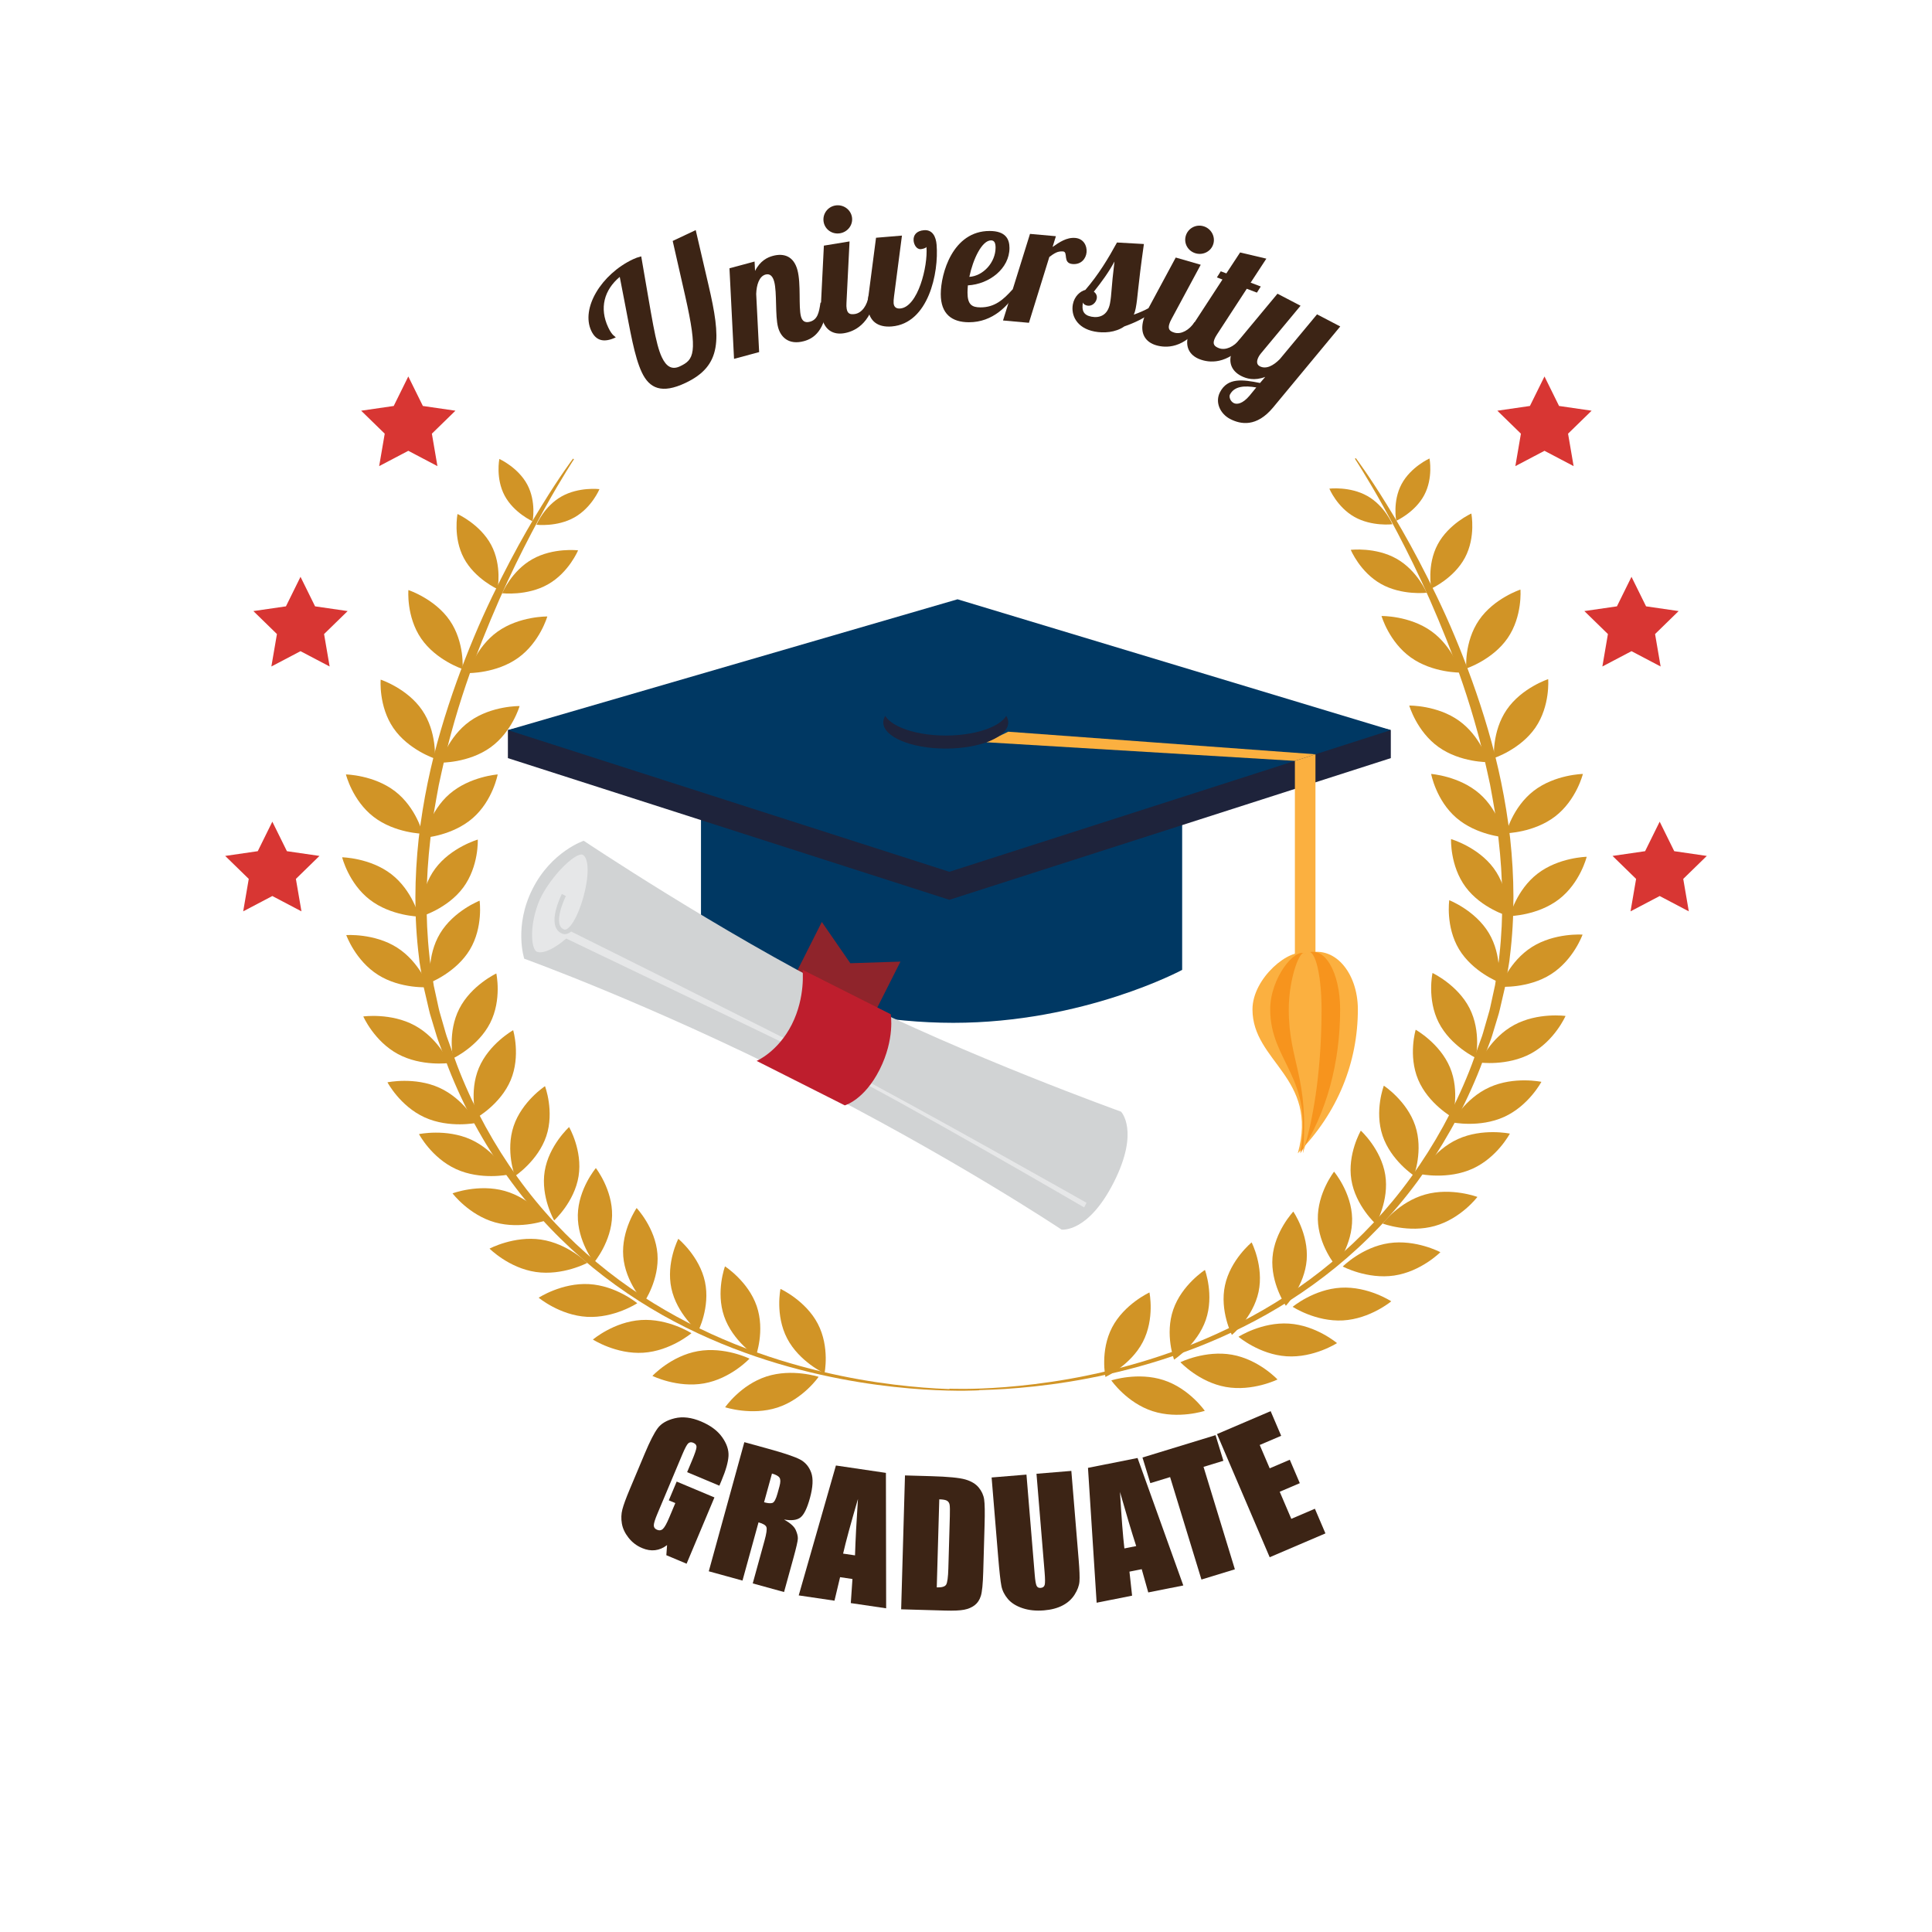 <?xml version="1.0" encoding="utf-8"?>
<!-- Generator: Adobe Illustrator 27.5.0, SVG Export Plug-In . SVG Version: 6.00 Build 0)  -->
<svg version="1.1" id="Capa_1" xmlns="http://www.w3.org/2000/svg" xmlns:xlink="http://www.w3.org/1999/xlink" x="0px" y="0px"
	 viewBox="0 0 425.2 425.2" style="enable-background:new 0 0 425.2 425.2;" xml:space="preserve">
<g>
	<g>
		<path style="fill:#D19426;" d="M215.549,305.978c0,0-4.494,0.317-12.337-0.182c-7.819-0.52-19.044-1.845-31.989-5.687
			c-6.46-1.925-13.332-4.497-20.264-7.946c-6.93-3.443-13.894-7.808-20.451-13.154c-6.557-5.342-12.674-11.69-17.944-18.853
			c-5.268-7.162-9.752-15.087-13.192-23.442c-0.871-2.083-1.605-4.222-2.416-6.326l-0.593-1.586
			c-0.222-0.593-0.339-1.087-0.515-1.635l-0.968-3.208c-0.353-1.05-0.565-2.182-0.833-3.28c-0.257-1.104-0.512-2.209-0.77-3.311
			c-0.186-1.108-0.375-2.216-0.559-3.32c-0.166-1.106-0.416-2.202-0.503-3.314c-1.114-8.863-0.981-17.698-0.072-26.129
			c0.968-8.43,2.681-16.47,4.874-23.904c2.179-7.445,4.718-14.323,7.324-20.55c2.602-6.233,5.359-11.777,7.898-16.628
			c2.55-4.851,4.955-8.978,7.031-12.315c4.119-6.693,6.844-10.271,6.844-10.271l0.201,0.143c0,0-0.621,0.93-1.717,2.72
			c-1.09,1.792-2.684,4.425-4.584,7.848c-1.891,3.426-4.129,7.621-6.516,12.514c-2.391,4.893-4.869,10.514-7.346,16.729
			c-2.469,6.218-4.85,13.07-6.857,20.451c-0.531,1.841-0.937,3.733-1.434,5.631c-0.463,1.906-0.854,3.851-1.293,5.808
			c-0.355,1.973-0.738,3.963-1.066,5.981c-0.143,1.012-0.285,2.028-0.429,3.048c-0.147,1.024-0.298,2.049-0.382,3.085
			c-0.951,8.26-1.129,16.895-0.174,25.563c0.07,1.088,0.301,2.158,0.447,3.243c0.168,1.078,0.336,2.161,0.504,3.245
			c0.232,1.063,0.465,2.131,0.698,3.198c0.247,1.067,0.425,2.138,0.769,3.21l0.928,3.221c0.156,0.519,0.303,1.116,0.471,1.569
			l0.564,1.566c0.769,2.081,1.463,4.196,2.295,6.257c3.299,8.257,7.627,16.093,12.738,23.191
			c5.113,7.101,11.07,13.413,17.484,18.749c6.404,5.348,13.256,9.71,20.066,13.22c6.814,3.513,13.598,6.158,19.988,8.159
			c12.811,3.995,23.98,5.472,31.77,6.096c3.903,0.306,6.982,0.389,9.078,0.399c2.098,0.011,3.213-0.049,3.213-0.049L215.549,305.978
			z"/>
		<path style="fill:#D19426;" d="M208.971,305.625c0,0,1.115,0.058,3.215,0.048c2.096-0.012,5.174-0.094,9.078-0.399
			c7.789-0.625,18.959-2.103,31.769-6.096c6.39-2.001,13.175-4.647,19.987-8.158c6.81-3.51,13.662-7.872,20.07-13.222
			c6.412-5.334,12.368-11.648,17.486-18.748c5.107-7.099,9.436-14.935,12.734-23.192c0.831-2.059,1.527-4.175,2.293-6.256
			l0.565-1.565c0.171-0.455,0.313-1.052,0.47-1.571l0.93-3.222c0.343-1.071,0.523-2.142,0.769-3.209
			c0.233-1.066,0.464-2.133,0.696-3.196c0.168-1.084,0.338-2.167,0.504-3.248c0.148-1.083,0.378-2.152,0.447-3.242
			c0.959-8.667,0.782-17.303-0.172-25.561c-0.083-1.038-0.237-2.064-0.381-3.084c-0.143-1.02-0.288-2.038-0.43-3.05
			c-0.326-2.02-0.712-4.009-1.064-5.982c-0.44-1.958-0.83-3.901-1.295-5.808c-0.496-1.896-0.904-3.792-1.432-5.631
			c-2.008-7.382-4.393-14.233-6.857-20.452c-2.475-6.214-4.957-11.836-7.347-16.729c-2.39-4.894-4.626-9.087-6.519-12.513
			c-1.896-3.424-3.492-6.057-4.582-7.85c-1.097-1.789-1.715-2.72-1.715-2.72l0.2-0.143c0,0.002,2.724,3.579,6.847,10.272
			c2.072,3.337,4.477,7.465,7.027,12.315c2.539,4.852,5.297,10.395,7.898,16.628c2.607,6.227,5.145,13.105,7.323,20.548
			c2.194,7.438,3.908,15.476,4.874,23.906c0.91,8.431,1.045,17.267-0.072,26.127c-0.088,1.114-0.336,2.209-0.502,3.317
			c-0.188,1.105-0.374,2.212-0.562,3.319c-0.255,1.102-0.511,2.205-0.767,3.311c-0.267,1.099-0.481,2.23-0.832,3.281l-0.97,3.206
			c-0.175,0.549-0.294,1.042-0.515,1.637l-0.594,1.584c-0.809,2.107-1.545,4.243-2.414,6.326
			c-3.439,8.356-7.926,16.282-13.191,23.442c-5.271,7.163-11.389,13.512-17.947,18.852c-6.555,5.349-13.521,9.712-20.451,13.154
			c-6.928,3.452-13.803,6.023-20.261,7.948c-12.944,3.841-24.171,5.166-31.993,5.685c-7.838,0.501-12.333,0.183-12.333,0.183
			L208.971,305.625z"/>
		<path style="fill:#D19426;" d="M331.035,245.811c-5.416,2.463-11.43,1.2-11.43,1.2s2.773-5.256,8.195-7.717
			c5.418-2.463,11.434-1.201,11.434-1.201S336.457,243.347,331.035,245.811z"/>
		<path style="fill:#D19426;" d="M312.11,237.609c-2.233-5.327-0.542-10.984-0.542-10.984s5.313,2.974,7.546,8.299
			c2.235,5.326,0.544,10.986,0.544,10.986S314.346,242.936,312.11,237.609z"/>
		<path style="fill:#D19426;" d="M324.097,257.208c-5.419,2.462-11.434,1.2-11.434,1.2s2.775-5.254,8.198-7.718
			c5.421-2.462,11.433-1.2,11.433-1.2S329.518,254.745,324.097,257.208z"/>
		<path style="fill:#D19426;" d="M304.277,249.934c-1.828-5.464,0.284-10.994,0.284-10.994s5.077,3.332,6.904,8.798
			c1.828,5.464-0.284,10.993-0.284,10.993S306.107,255.4,304.277,249.934z"/>
		<path style="fill:#D19426;" d="M336.953,231.858c-5.221,2.828-11.313,1.982-11.313,1.982s2.375-5.432,7.596-8.261
			s11.313-1.984,11.313-1.984S342.176,229.028,336.953,231.858z"/>
		<path style="fill:#D19426;" d="M316.639,225.058c-2.623-5.158-1.367-10.921-1.367-10.921s5.524,2.602,8.152,7.761
			c2.629,5.158,1.367,10.92,1.367,10.92S319.267,230.218,316.639,225.058z"/>
		<path style="fill:#D19426;" d="M341.314,214.434c-5.002,3.168-11.141,2.729-11.141,2.729s1.973-5.576,6.979-8.745
			c5.006-3.168,11.142-2.725,11.142-2.725S346.32,211.266,341.314,214.434z"/>
		<path style="fill:#D19426;" d="M321.111,208.921c-2.992-4.973-2.154-10.803-2.154-10.803s5.699,2.229,8.695,7.202
			c2.996,4.97,2.156,10.803,2.156,10.803S324.11,213.893,321.111,208.921z"/>
		<path style="fill:#D19426;" d="M343.119,197.898c-4.67,3.604-10.826,3.718-10.826,3.718s1.416-5.727,6.086-9.33
			c4.672-3.605,10.826-3.721,10.826-3.721S347.787,194.296,343.119,197.898z"/>
		<path style="fill:#D19426;" d="M322.563,195.229c-3.471-4.68-3.211-10.56-3.211-10.56s5.891,1.707,9.365,6.387
			c3.473,4.682,3.211,10.561,3.211,10.561S326.032,199.91,322.563,195.229z"/>
		<path style="fill:#D19426;" d="M342.283,179.665c-4.668,3.603-10.824,3.719-10.824,3.719s1.417-5.729,6.086-9.333
			c4.67-3.604,10.824-3.719,10.824-3.719S346.953,176.059,342.283,179.665z"/>
		<path style="fill:#D19426;" d="M320.5,179.977c-4.451-3.849-5.529-9.645-5.529-9.645s6.139,0.444,10.59,4.293
			c4.453,3.846,5.531,9.643,5.531,9.643S324.953,183.825,320.5,179.977z"/>
		<path style="fill:#D19426;" d="M337.918,160.136c-3.293,4.797-9.117,6.707-9.117,6.707s-0.484-5.868,2.81-10.666
			c3.293-4.798,9.116-6.709,9.116-6.709S341.212,155.337,337.918,160.136z"/>
		<path style="fill:#D19426;" d="M316.588,164.399c-4.805-3.441-6.434-9.117-6.434-9.117s6.154-0.099,10.955,3.341
			c4.805,3.44,6.438,9.117,6.438,9.117S321.392,167.839,316.588,164.399z"/>
		<path style="fill:#D19426;" d="M331.816,140.422c-3.293,4.798-9.117,6.707-9.117,6.707s-0.484-5.867,2.813-10.666
			c3.289-4.797,9.111-6.708,9.111-6.708S335.108,135.624,331.816,140.422z"/>
		<path style="fill:#D19426;" d="M310.486,144.686c-4.805-3.439-6.436-9.116-6.436-9.116s6.154-0.1,10.957,3.341
			c4.807,3.439,6.438,9.115,6.438,9.115S315.289,148.125,310.486,144.686z"/>
		<path style="fill:#D19426;" d="M322.408,122.741c-2.433,4.561-7.406,6.797-7.406,6.797s-1.026-5.161,1.408-9.724
			c2.436-4.562,7.406-6.797,7.406-6.797S324.842,118.178,322.408,122.741z"/>
		<path style="fill:#D19426;" d="M303.918,128.504c-4.611-2.606-6.635-7.491-6.635-7.491s5.449-0.658,10.063,1.946
			c4.607,2.607,6.635,7.492,6.635,7.492S308.529,131.109,303.918,128.504z"/>
		<path style="fill:#D19426;" d="M313.441,108.977c-2.023,3.788-6.152,5.646-6.152,5.646s-0.852-4.287,1.172-8.076
			c2.02-3.787,6.148-5.645,6.148-5.645S315.463,105.188,313.441,108.977z"/>
		<path style="fill:#D19426;" d="M298.082,113.763c-3.829-2.166-5.512-6.222-5.512-6.222s4.528-0.548,8.361,1.616
			c3.827,2.165,5.512,6.222,5.512,6.222S301.911,115.926,298.082,113.763z"/>
		<path style="fill:#D19426;" d="M93.467,245.919c5.424,2.461,11.434,1.199,11.434,1.199s-2.772-5.256-8.196-7.718
			c-5.421-2.463-11.431-1.2-11.431-1.2S88.047,243.454,93.467,245.919z"/>
		<path style="fill:#D19426;" d="M112.395,237.719c2.235-5.325,0.543-10.988,0.543-10.988s-5.311,2.975-7.545,8.302
			c-2.234,5.325-0.545,10.986-0.545,10.986S110.16,243.042,112.395,237.719z"/>
		<path style="fill:#D19426;" d="M100.408,257.316c5.418,2.461,11.432,1.2,11.432,1.2s-2.771-5.256-8.193-7.719
			c-5.419-2.461-11.435-1.201-11.435-1.201S94.986,254.854,100.408,257.316z"/>
		<path style="fill:#D19426;" d="M120.229,250.043c1.826-5.466-0.285-10.995-0.285-10.995s-5.074,3.33-6.906,8.797
			c-1.826,5.466,0.283,10.994,0.283,10.994S118.396,255.507,120.229,250.043z"/>
		<path style="fill:#D19426;" d="M108.959,269.026c5.76,1.619,11.489-0.532,11.489-0.532s-3.604-4.772-9.363-6.39
			c-5.759-1.615-11.489,0.534-11.489,0.534S103.199,267.41,108.959,269.026z"/>
		<path style="fill:#D19426;" d="M127.334,258.867c0.91-5.675-2.086-10.817-2.086-10.817s-4.465,4.052-5.373,9.725
			c-0.904,5.672,2.088,10.815,2.088,10.815S126.43,264.538,127.334,258.867z"/>
		<path style="fill:#D19426;" d="M117.911,279.938c5.935,0.872,11.315-1.988,11.315-1.988s-4.238-4.271-10.172-5.142
			c-5.928-0.871-11.312,1.99-11.312,1.99S111.98,279.069,117.911,279.938z"/>
		<path style="fill:#D19426;" d="M134.711,267.53c0.109-5.737-3.572-10.455-3.572-10.455s-3.861,4.584-3.971,10.323
			c-0.11,5.736,3.572,10.454,3.572,10.454S134.602,273.267,134.711,267.53z"/>
		<path style="fill:#D19426;" d="M129.183,289.813c5.991,0.337,11.067-2.995,11.067-2.995s-4.637-3.871-10.627-4.207
			c-5.99-0.335-11.068,2.994-11.068,2.994S123.191,289.479,129.183,289.813z"/>
		<path style="fill:#D19426;" d="M144.693,275.955c-0.453-5.722-4.582-10.088-4.582-10.088s-3.395,4.909-2.943,10.634
			c0.455,5.72,4.584,10.087,4.584,10.087S145.146,281.677,144.693,275.955z"/>
		<path style="fill:#D19426;" d="M141.584,297.712c5.986-0.386,10.586-4.298,10.586-4.298s-5.107-3.287-11.096-2.899
			c-5.984,0.386-10.584,4.297-10.584,4.297S135.596,298.099,141.584,297.712z"/>
		<path style="fill:#D19426;" d="M155.152,282.1c-1.199-5.62-5.867-9.457-5.867-9.457s-2.727,5.278-1.527,10.901
			c1.201,5.622,5.871,9.46,5.871,9.46S156.354,287.725,155.152,282.1z"/>
		<path style="fill:#D19426;" d="M154.96,304.459c5.901-1.05,9.992-5.446,9.992-5.446s-5.471-2.696-11.372-1.646
			c-5.897,1.048-9.992,5.445-9.992,5.445S149.061,305.509,154.96,304.459z"/>
		<path style="fill:#D19426;" d="M166.537,287.444c-1.875-5.449-6.979-8.739-6.979-8.739s-2.064,5.545-0.189,10.996
			c1.879,5.449,6.98,8.743,6.98,8.743S168.412,292.896,166.537,287.444z"/>
		<path style="fill:#D19426;" d="M171.092,309.781c5.682-1.848,9.07-6.764,9.07-6.764s-5.82-1.917-11.502-0.067
			c-5.682,1.85-9.068,6.763-9.068,6.763S165.41,311.629,171.092,309.781z"/>
		<path style="fill:#D19426;" d="M179.992,291.354c-2.674-5.137-8.221-7.692-8.221-7.692s-1.209,5.771,1.465,10.908
			c2.678,5.135,8.223,7.691,8.223,7.691S182.668,296.49,179.992,291.354z"/>
		<path style="fill:#D19426;" d="M315.785,269.814c-5.759,1.618-11.49-0.533-11.49-0.533s3.605-4.772,9.363-6.391
			c5.76-1.614,11.491,0.535,11.491,0.535S321.545,268.197,315.785,269.814z"/>
		<path style="fill:#D19426;" d="M297.408,259.65c-0.906-5.67,2.088-10.814,2.088-10.814s4.465,4.054,5.375,9.725
			c0.904,5.675-2.09,10.817-2.09,10.817S298.316,265.323,297.408,259.65z"/>
		<path style="fill:#D19426;" d="M306.832,280.727c-5.932,0.871-11.313-1.989-11.313-1.989s4.236-4.272,10.17-5.143
			c5.928-0.87,11.311,1.99,11.311,1.99S312.766,279.855,306.832,280.727z"/>
		<path style="fill:#D19426;" d="M290.032,268.317c-0.11-5.739,3.573-10.453,3.573-10.453s3.863,4.583,3.974,10.321
			c0.108,5.737-3.575,10.453-3.575,10.453S290.142,274.054,290.032,268.317z"/>
		<path style="fill:#D19426;" d="M295.563,290.602c-5.994,0.334-11.068-2.995-11.068-2.995s4.635-3.872,10.629-4.208
			c5.988-0.335,11.066,2.996,11.066,2.996S301.555,290.266,295.563,290.602z"/>
		<path style="fill:#D19426;" d="M280.053,276.741c0.451-5.724,4.581-10.088,4.581-10.088s3.396,4.911,2.944,10.634
			c-0.457,5.72-4.583,10.087-4.583,10.087S279.598,282.464,280.053,276.741z"/>
		<path style="fill:#D19426;" d="M283.16,298.498c-5.988-0.386-10.586-4.298-10.586-4.298s5.105-3.286,11.096-2.9
			c5.986,0.384,10.584,4.298,10.584,4.298S289.148,298.886,283.16,298.498z"/>
		<path style="fill:#D19426;" d="M269.594,282.89c1.199-5.624,5.868-9.459,5.868-9.459s2.722,5.278,1.524,10.901
			c-1.201,5.622-5.869,9.459-5.869,9.459S268.392,288.512,269.594,282.89z"/>
		<path style="fill:#D19426;" d="M269.783,305.246c-5.9-1.049-9.992-5.448-9.992-5.448s5.473-2.693,11.373-1.645
			c5.896,1.049,9.992,5.448,9.992,5.448S275.684,306.294,269.783,305.246z"/>
		<path style="fill:#D19426;" d="M258.209,288.231c1.874-5.451,6.977-8.74,6.977-8.74s2.068,5.545,0.19,10.997
			c-1.877,5.449-6.98,8.741-6.98,8.741S256.33,293.683,258.209,288.231z"/>
		<path style="fill:#D19426;" d="M253.654,310.566c-5.682-1.848-9.07-6.762-9.07-6.762s5.82-1.916,11.502-0.067
			c5.679,1.849,9.068,6.763,9.068,6.763S259.334,312.417,253.654,310.566z"/>
		<path style="fill:#D19426;" d="M244.753,292.141c2.673-5.138,8.22-7.692,8.22-7.692s1.207,5.77-1.465,10.909
			c-2.678,5.134-8.223,7.691-8.223,7.691S242.077,297.276,244.753,292.141z"/>
		<path style="fill:#D19426;" d="M87.553,231.965c5.219,2.827,11.314,1.983,11.314,1.983s-2.373-5.433-7.597-8.262
			c-5.219-2.827-11.313-1.982-11.313-1.982S82.33,229.135,87.553,231.965z"/>
		<path style="fill:#D19426;" d="M107.865,225.165c2.629-5.158,1.366-10.921,1.366-10.921s-5.522,2.603-8.149,7.762
			c-2.63,5.159-1.367,10.92-1.367,10.92S105.236,230.324,107.865,225.165z"/>
		<path style="fill:#D19426;" d="M83.189,214.542c5.004,3.169,11.143,2.728,11.143,2.728s-1.973-5.576-6.977-8.743
			c-5.004-3.168-11.146-2.73-11.146-2.73S78.186,211.374,83.189,214.542z"/>
		<path style="fill:#D19426;" d="M103.394,209.027c2.995-4.973,2.155-10.803,2.155-10.803s-5.699,2.231-8.693,7.202
			c-2.999,4.973-2.158,10.804-2.158,10.804S100.396,214.002,103.394,209.027z"/>
		<path style="fill:#D19426;" d="M81.387,198.008c4.672,3.605,10.825,3.718,10.825,3.718s-1.417-5.729-6.085-9.333
			c-4.67-3.604-10.826-3.719-10.826-3.719S76.715,194.402,81.387,198.008z"/>
		<path style="fill:#D19426;" d="M101.943,195.339c3.471-4.682,3.209-10.562,3.209-10.562s-5.894,1.708-9.365,6.388
			c-3.471,4.679-3.208,10.561-3.208,10.561S98.471,200.02,101.943,195.339z"/>
		<path style="fill:#D19426;" d="M82.221,179.773c4.67,3.604,10.827,3.718,10.827,3.718s-1.417-5.729-6.089-9.333
			c-4.67-3.604-10.824-3.718-10.824-3.718S77.549,176.169,82.221,179.773z"/>
		<path style="fill:#D19426;" d="M104.006,180.084c4.449-3.85,5.527-9.643,5.527-9.643s-6.138,0.443-10.59,4.291
			c-4.45,3.848-5.531,9.644-5.531,9.644S99.555,183.933,104.006,180.084z"/>
		<path style="fill:#D19426;" d="M86.588,160.243c3.292,4.797,9.115,6.708,9.115,6.708s0.486-5.868-2.807-10.668
			c-3.291-4.797-9.115-6.707-9.115-6.707S83.297,155.445,86.588,160.243z"/>
		<path style="fill:#D19426;" d="M107.92,164.508c4.803-3.439,6.436-9.117,6.436-9.117s-6.156-0.1-10.96,3.341
			c-4.802,3.439-6.44,9.116-6.44,9.116S103.115,167.945,107.92,164.508z"/>
		<path style="fill:#D19426;" d="M92.691,140.528c3.291,4.797,9.113,6.709,9.113,6.709s0.486-5.869-2.807-10.667
			c-3.293-4.797-9.114-6.707-9.114-6.707S89.398,135.73,92.691,140.528z"/>
		<path style="fill:#D19426;" d="M114.02,144.793c4.804-3.438,6.434-9.116,6.434-9.116s-6.152-0.098-10.959,3.341
			c-4.802,3.441-6.434,9.117-6.434,9.117S109.216,148.232,114.02,144.793z"/>
		<path style="fill:#D19426;" d="M102.094,122.85c2.436,4.561,7.41,6.797,7.41,6.797s1.025-5.16-1.408-9.725
			c-2.436-4.561-7.406-6.797-7.406-6.797S99.663,118.288,102.094,122.85z"/>
		<path style="fill:#D19426;" d="M120.59,128.612c4.609-2.607,6.633-7.49,6.633-7.49s-5.449-0.66-10.063,1.946
			c-4.611,2.605-6.634,7.49-6.634,7.49S115.977,131.218,120.59,128.612z"/>
		<path style="fill:#D19426;" d="M111.064,109.084c2.021,3.787,6.15,5.646,6.15,5.646s0.854-4.287-1.167-8.077
			c-2.023-3.787-6.149-5.645-6.149-5.645S109.043,105.294,111.064,109.084z"/>
		<path style="fill:#D19426;" d="M126.422,113.871c3.83-2.165,5.512-6.223,5.512-6.223s-4.529-0.549-8.356,1.617
			c-3.831,2.164-5.515,6.221-5.515,6.221S122.592,116.034,126.422,113.871z"/>
	</g>
	<g>
		<path style="fill:#3C2415;" d="M153.116,50.639l2.821,12.13c2.76,11.814,2.989,17.703-5.1,21.518
			c-5.177,2.441-7.903,1.225-9.585-2.34c-1.648-3.494-2.541-9.113-3.845-15.79l-1.011-5.218c-3.436,2.872-4.532,6.883-2.534,11.118
			c0.882,1.871,1.466,1.897,1.652,2.198c-2.373,1.119-4.264,0.931-5.379-1.433c-2.347-4.976,2.203-12.472,9.178-15.761
			c0.611-0.288,0.987-0.422,1.809-0.637c2.4,13.753,3.138,19.229,4.536,22.194c0.949,2.012,2.182,2.854,3.979,2.007
			c3.056-1.441,4.036-2.81,1.146-15.554l-2.735-12.042L153.116,50.639z"/>
		<path style="fill:#3C2415;" d="M168.486,60.423c-1.381,0.372-1.991,2.233-2.06,4.272l0.648,12.795l-5.525,1.488l-1.006-19.932
			l5.526-1.487l0.105,2.073c1.124-2.242,2.731-2.999,3.922-3.318c2.456-0.661,4.594,0.096,5.406,3.11
			c0.821,3.052,0.207,8.106,0.775,10.216c0.254,0.942,0.811,1.479,1.961,1.169c1.689-0.455,2.015-1.997,2.331-4.183l1.611-0.434
			c-0.484,6.757-3.227,8.343-5.26,8.891c-3.339,0.898-5.097-0.891-5.676-3.039c-0.689-2.562-0.211-7.661-0.86-10.072
			C170.051,60.729,169.408,60.175,168.486,60.423z"/>
		<path style="fill:#3C2415;" d="M186.97,53.132l-0.677,13.553c-0.035,0.52-0.012,0.911,0.045,1.258
			c0.178,1.078,0.744,1.34,1.843,1.16c1.529-0.251,2.702-1.946,2.975-3.967l1.648-0.271c-1.206,6.642-4.951,8.127-7.069,8.474
			c-2.354,0.387-4.425-0.697-4.956-3.931c-0.12-0.731-0.142-1.598-0.097-2.554l0.64-12.796L186.97,53.132z M183.858,45.222
			c1.727-0.283,3.366,0.871,3.645,2.565c0.277,1.694-0.913,3.273-2.64,3.556c-1.727,0.284-3.32-0.838-3.599-2.533
			C180.987,47.116,182.133,45.505,183.858,45.222z"/>
		<path style="fill:#3C2415;" d="M206.127,53.839c0.518,6.221-1.788,17.335-9.869,18.007c-3.011,0.251-4.998-1.111-5.254-4.182
			c-0.035-0.428-0.055-1.131,0.043-1.883l1.752-13.456l5.704-0.475l-1.752,13.457c-0.074,0.554-0.111,1.066-0.082,1.416
			c0.064,0.778,0.503,1.25,1.454,1.171c3.882-0.323,6.128-9.279,5.772-13.556c-0.097,0.282-0.919,0.468-1.235,0.494
			c-0.951,0.079-1.52-1.009-1.592-1.864c-0.1-1.205,0.618-2.166,2.281-2.304C205.252,50.506,205.984,52.128,206.127,53.839z"/>
		<path style="fill:#3C2415;" d="M215.787,67.648c3.141,0.005,5.051-1.709,7.042-3.93l1.352,0.002
			c-2.271,3.586-5.655,7.209-10.942,7.201c-3.736-0.005-6.198-1.804-6.191-6.213c0.008-4.487,2.605-13.886,10.755-13.874
			c3.537,0.005,4.369,1.801,4.366,3.752c-0.007,4.487-4.385,7.953-9.155,8.218c-0.041,0.546-0.081,1.092-0.082,1.561
			C212.927,67.02,213.88,67.645,215.787,67.648z M218.116,52.903c-2.027-0.003-3.981,4.168-4.782,8.03
			c3.061-0.191,5.769-3.191,5.774-6.429C219.108,53.529,218.871,52.904,218.116,52.903z"/>
		<path style="fill:#3C2415;" d="M232.385,51.986l-0.73,2.364c1.49-1.042,3.106-2.151,5.007-1.982
			c1.782,0.159,2.604,1.682,2.472,3.159c-0.122,1.36-1.165,2.755-3.105,2.582c-2.217-0.198-0.879-2.664-2.066-2.77
			c-1.189-0.106-1.953,0.413-3.023,1.218l-4.489,14.485l-5.702-0.51l5.937-19.057L232.385,51.986z"/>
		<path style="fill:#3C2415;" d="M254.34,68.178c-2.468,1.914-4.893,2.961-6.886,3.654c-1.961,1.374-4.576,1.512-6.568,1.133
			c-3.982-0.758-5.212-3.653-4.767-5.991c0.335-1.763,1.599-2.873,2.747-3.171c2.909-3.378,5.037-6.906,6.962-10.432l5.925,0.333
			c-1.42,10.017-1.314,11.586-1.796,14.116c-0.102,0.537-0.229,0.989-0.433,1.427c1.171-0.413,2.317-0.909,3.176-1.381
			L254.34,68.178z M239.301,67.262c-0.391-0.075-0.837-0.279-0.959-0.699c-0.343,1.802,0.153,2.81,1.871,3.136
			c1.718,0.327,3.564-0.235,4.075-2.918c0.38-1.993,0.254-3.248,0.987-9.226c-1.256,2.343-2.786,4.435-4.542,6.643
			c0.464,0.327,0.767,0.861,0.643,1.513C241.201,66.631,240.316,67.455,239.301,67.262z"/>
		<path style="fill:#3C2415;" d="M264.26,58.268l-6.434,11.953c-0.255,0.454-0.401,0.818-0.499,1.156
			c-0.304,1.05,0.096,1.53,1.165,1.839c1.489,0.43,3.276-0.597,4.391-2.306l1.604,0.463c-3.943,5.482-7.963,5.215-10.025,4.619
			c-2.291-0.662-3.696-2.53-2.786-5.679c0.206-0.712,0.559-1.504,1.01-2.349l6.074-11.284L264.26,58.268z M264.849,49.786
			c1.681,0.485,2.665,2.232,2.189,3.882c-0.477,1.649-2.23,2.564-3.911,2.079c-1.681-0.485-2.638-2.184-2.161-3.833
			C261.441,50.264,263.168,49.3,264.849,49.786z"/>
		<path style="fill:#3C2415;" d="M278.701,56.925l-3.455,5.282l2.229,0.848l-0.852,1.346l-2.229-0.848l-6.539,10.036
			c-0.292,0.432-0.468,0.782-0.593,1.111c-0.388,1.021-0.03,1.533,1.011,1.928c1.449,0.551,3.314-0.326,4.564-1.938l1.561,0.594
			c-4.379,5.139-8.362,4.542-10.369,3.779c-2.229-0.848-3.475-2.825-2.311-5.888c0.264-0.693,0.68-1.453,1.198-2.257l6.127-9.4
			l-1.226-0.466l0.852-1.346l1.227,0.466l3.028-4.609L278.701,56.925z"/>
		<path style="fill:#3C2415;" d="M286.228,67.288l-8.675,10.438c-0.215,0.24-0.412,0.533-0.557,0.81
			c-0.415,0.795-0.548,1.651,0.263,2.074c1.374,0.717,2.977-0.12,4.407-1.573l8.19-9.854l5.108,2.666l-14.768,17.82
			c-3.639,4.395-7.156,3.748-9.482,2.534c-2.149-1.122-3.381-3.657-2.208-5.905c1.679-3.217,4.95-2.786,8.803-2.008l1.147-1.338
			c-2.4,0.904-4.148,0.388-5.345-0.237c-2.114-1.103-3.12-3.213-1.603-6.118c0.343-0.657,0.846-1.363,1.455-2.102l8.189-9.854
			L286.228,67.288z M271.513,88.701c0.705,0.368,1.964,0.188,3.487-1.613l1.487-1.82c-2.599-0.432-4.814-0.312-5.788,1.557
			C270.446,87.308,270.738,88.296,271.513,88.701z"/>
	</g>
	<g>
		<g>
			<path style="fill:#3C2415;" d="M158.322,326.975l-7.096-2.98l1.036-2.468c0.653-1.556,0.995-2.558,1.024-3.006
				c0.03-0.448-0.208-0.779-0.714-0.991c-0.438-0.184-0.806-0.141-1.104,0.128c-0.299,0.27-0.739,1.099-1.321,2.486l-5.479,13.044
				c-0.513,1.22-0.771,2.056-0.775,2.508c-0.005,0.452,0.229,0.777,0.7,0.976c0.517,0.217,0.96,0.147,1.328-0.212
				c0.369-0.358,0.818-1.17,1.35-2.435l1.355-3.224l-1.433-0.602l1.734-4.129l8.309,3.489l-6.127,14.588l-4.459-1.873l0.162-2.223
				c-0.836,0.636-1.711,1.01-2.623,1.12c-0.913,0.11-1.87-0.044-2.87-0.465c-1.192-0.5-2.188-1.258-2.985-2.271
				c-0.798-1.013-1.288-2.059-1.471-3.136c-0.183-1.077-0.146-2.111,0.112-3.102c0.258-0.991,0.779-2.421,1.564-4.29l3.392-8.075
				c1.091-2.596,2.022-4.423,2.798-5.48c0.773-1.058,2.032-1.796,3.775-2.216c1.742-0.42,3.67-0.187,5.782,0.7
				c2.079,0.873,3.625,2.023,4.639,3.449c1.014,1.426,1.482,2.812,1.407,4.155c-0.076,1.344-0.581,3.13-1.517,5.357L158.322,326.975
				z"/>
			<path style="fill:#3C2415;" d="M163.818,317.396l5.252,1.447c3.501,0.964,5.834,1.751,7,2.362
				c1.165,0.611,1.986,1.577,2.463,2.898c0.477,1.321,0.382,3.193-0.285,5.616c-0.609,2.211-1.295,3.622-2.057,4.23
				c-0.762,0.609-1.975,0.766-3.638,0.471c1.369,0.768,2.222,1.525,2.56,2.272c0.338,0.748,0.498,1.393,0.481,1.936
				c-0.017,0.543-0.342,1.962-0.973,4.255l-2.064,7.496l-6.892-1.898l2.602-9.444c0.419-1.521,0.558-2.497,0.417-2.926
				c-0.141-0.429-0.723-0.785-1.745-1.066l-3.529,12.814l-7.419-2.043L163.818,317.396z M169.898,324.303l-1.74,6.319
				c0.834,0.229,1.45,0.277,1.848,0.141c0.398-0.136,0.77-0.83,1.114-2.082l0.43-1.563c0.249-0.901,0.25-1.537,0.004-1.907
				C171.308,324.842,170.756,324.539,169.898,324.303z"/>
			<path style="fill:#3C2415;" d="M194.975,324.155l0.051,29.805l-7.78-1.148l0.364-5.302l-2.723-0.402l-1.231,5.174l-7.871-1.162
				l8.187-28.59L194.975,324.155z M188.174,342.31c0.103-3.36,0.318-7.499,0.647-12.42c-1.6,5.47-2.688,9.481-3.268,12.033
				L188.174,342.31z"/>
			<path style="fill:#3C2415;" d="M199.17,324.716l5.756,0.164c3.716,0.106,6.223,0.348,7.522,0.725c1.3,0.377,2.28,0.964,2.94,1.76
				c0.659,0.796,1.062,1.672,1.205,2.63c0.143,0.957,0.175,2.832,0.095,5.622l-0.294,10.32c-0.076,2.645-0.251,4.41-0.526,5.294
				c-0.275,0.885-0.73,1.57-1.366,2.056c-0.636,0.486-1.413,0.816-2.332,0.99c-0.92,0.174-2.299,0.235-4.139,0.182l-9.702-0.277
				L199.17,324.716z M206.719,329.977l-0.554,19.384c1.108,0.031,1.797-0.17,2.065-0.606c0.269-0.436,0.431-1.636,0.487-3.602
				l0.327-11.448c0.038-1.335,0.02-2.191-0.055-2.57c-0.075-0.378-0.262-0.66-0.562-0.845
				C208.129,330.105,207.559,330.001,206.719,329.977z"/>
			<path style="fill:#3C2415;" d="M235.782,323.719l1.62,19.634c0.184,2.226,0.239,3.796,0.168,4.709
				c-0.071,0.913-0.426,1.874-1.064,2.883c-0.639,1.009-1.523,1.807-2.654,2.393c-1.132,0.587-2.493,0.946-4.084,1.077
				c-1.762,0.145-3.34-0.017-4.735-0.486c-1.396-0.47-2.467-1.142-3.212-2.019c-0.745-0.876-1.221-1.827-1.428-2.851
				c-0.206-1.024-0.446-3.193-0.72-6.508l-1.435-17.384l7.67-0.632l1.817,22.029c0.105,1.282,0.243,2.096,0.412,2.441
				c0.169,0.346,0.467,0.5,0.892,0.465c0.485-0.04,0.782-0.262,0.89-0.667c0.107-0.404,0.101-1.339-0.02-2.803l-1.786-21.648
				L235.782,323.719z"/>
			<path style="fill:#3C2415;" d="M250.356,320.879l10.07,28.053l-7.714,1.535l-1.438-5.116l-2.7,0.538l0.58,5.287l-7.803,1.553
				l-1.904-29.678L250.356,320.879z M250.057,340.266c-1.034-3.199-2.223-7.17-3.567-11.915c0.333,5.689,0.656,9.833,0.969,12.432
				L250.057,340.266z"/>
			<path style="fill:#3C2415;" d="M267.521,315.854l1.725,5.641l-4.369,1.337l6.898,22.547l-7.358,2.251l-6.898-22.547l-4.352,1.332
				l-1.726-5.641L267.521,315.854z"/>
			<path style="fill:#3C2415;" d="M267.847,315.616l11.799-5.045l2.319,5.424l-4.723,2.02l2.197,5.14l4.421-1.891l2.205,5.156
				l-4.421,1.891l2.549,5.96l5.193-2.221l2.32,5.424l-12.27,5.247L267.847,315.616z"/>
		</g>
	</g>
	<polygon style="fill:#D83633;" points="365.267,180.837 368.471,187.331 375.639,188.374 370.452,193.431 371.676,200.57 
		365.267,197.199 358.853,200.57 360.078,193.431 354.892,188.374 362.059,187.331 	"/>
	<polygon style="fill:#D83633;" points="359.064,126.949 362.27,133.445 369.438,134.487 364.252,139.544 365.475,146.683 
		359.064,143.313 352.654,146.683 353.875,139.544 348.69,134.487 355.857,133.445 	"/>
	<polygon style="fill:#D83633;" points="339.915,82.852 343.121,89.346 350.287,90.389 345.103,95.444 346.326,102.584 
		339.915,99.214 333.504,102.584 334.727,95.444 329.54,90.389 336.709,89.346 	"/>
	<polygon style="fill:#D83633;" points="59.935,180.837 56.729,187.331 49.561,188.374 54.747,193.431 53.524,200.57 
		59.935,197.199 66.346,200.57 65.121,193.431 70.307,188.374 63.143,187.331 	"/>
	<polygon style="fill:#D83633;" points="66.137,126.949 62.93,133.447 55.762,134.487 60.949,139.544 59.724,146.683 
		66.137,143.313 72.547,146.683 71.322,139.544 76.51,134.487 69.344,133.447 	"/>
	<polygon style="fill:#D83633;" points="89.861,82.852 86.652,89.348 79.484,90.389 84.672,95.444 83.448,102.584 89.861,99.214 
		96.271,102.584 95.048,95.444 100.234,90.389 93.066,89.348 	"/>
	<g>
		<g>
			<path style="fill:#003863;" d="M154.277,152.284h105.896v61.173c0,0-21.596,11.65-50.38,11.65s-55.517-11.65-55.517-11.65
				V152.284z"/>
			<polygon style="fill:#1E233B;" points="306.094,166.85 208.938,198.035 111.779,166.85 111.779,160.681 210.738,138.063 
				306.094,160.681 			"/>
			<polygon style="fill:#003863;" points="306.094,160.681 208.938,191.866 111.779,160.681 210.738,131.893 			"/>
			<polygon style="fill:#FBB040;" points="289.51,213.457 284.984,213.457 284.984,167.456 289.51,166.004 			"/>
			<polygon style="fill:#FBB040;" points="221.892,161.036 217.094,163.361 284.984,167.456 289.51,166.004 			"/>
			<path style="fill:#FBB040;" d="M298.842,222.15c0,11.57-4.361,22.696-13.215,31.675c4.614-16.709-9.978-20.104-9.978-31.675
				c0-6.983,8.379-13.708,11.598-12.221C293.605,207.686,298.842,214.045,298.842,222.15z"/>
			<path style="fill:#F7941D;" d="M294.941,222.15c0,11.57-2.895,22.696-8.772,31.675c3.063-16.709-6.619-20.104-6.619-31.675
				c0-6.983,5.563-13.708,7.695-12.221C291.467,207.686,294.941,214.045,294.941,222.15z"/>
			<path style="fill:#FBB040;" d="M290.853,222.15c0,11.57-1.357,22.696-4.112,31.675c1.438-16.709-3.105-20.104-3.105-31.675
				c0-6.983,2.607-13.708,3.609-12.221C289.225,207.686,290.853,214.045,290.853,222.15z"/>
			<path style="fill:#1E233B;" d="M221.892,158.992c0,3.181-6.155,5.759-13.748,5.759c-7.593,0-13.746-2.578-13.746-5.759
				c0-3.18,6.153-5.758,13.746-5.758C215.736,153.234,221.892,155.813,221.892,158.992z"/>
			<path style="fill:#003863;" d="M221.892,156.121c0,3.18-6.155,5.759-13.748,5.759c-7.593,0-13.746-2.579-13.746-5.759
				c0-3.182,6.153-5.759,13.746-5.759C215.736,150.362,221.892,152.939,221.892,156.121z"/>
		</g>
		<g>
			<g>
				<g>
					<polygon style="fill:#8F242B;" points="191.664,224.545 174.359,215.821 180.869,202.908 187.142,211.99 198.175,211.633 					
						"/>
				</g>
			</g>
			<path style="fill:#D1D3D4;" d="M233.631,270.614c0,0-24.107-16.101-57.539-32.955c-33.432-16.855-60.715-26.662-60.715-26.662
				s-2.338-7.1,1.826-15.359c4.164-8.258,11.266-10.6,11.266-10.6s30.004,20.061,57.141,33.742
				c27.139,13.683,61.109,25.875,61.109,25.875s4.123,4.217-1.562,15.492C239.473,271.422,233.631,270.614,233.631,270.614z"/>
			<path style="fill:#E6E7E8;stroke:#D1D3D4;stroke-miterlimit:10;" d="M124.094,196.975c0,0-3.439,6.817-0.116,8.054
				c3.323,1.237,8.276-15.439,4.478-17.363c-2.092-1.063-8.635,5.998-10.496,11.04c-2.031,5.497-1.557,10.424-0.115,11.15
				c2.391,1.205,6.857-2.71,6.857-2.71s43.238,20.703,57.836,27.843c14.595,7.14,56.273,31.441,56.273,31.441l0.968-1.923
				c0,0-38.884-22.016-55.228-30.475c-16.343-8.458-58.928-29.615-58.928-29.615"/>
			<g>
				<g>
					<path style="fill:#BE1E2D;" d="M185.922,243.272l-19.404-9.783c0,0,4.707-1.993,7.75-8.029
						c3.045-6.037,2.363-12.028,2.363-12.028l19.404,9.783c0,0,0.953,5.45-2.439,12.177
						C190.203,242.118,185.922,243.272,185.922,243.272z"/>
				</g>
			</g>
		</g>
	</g>
</g>
</svg>
